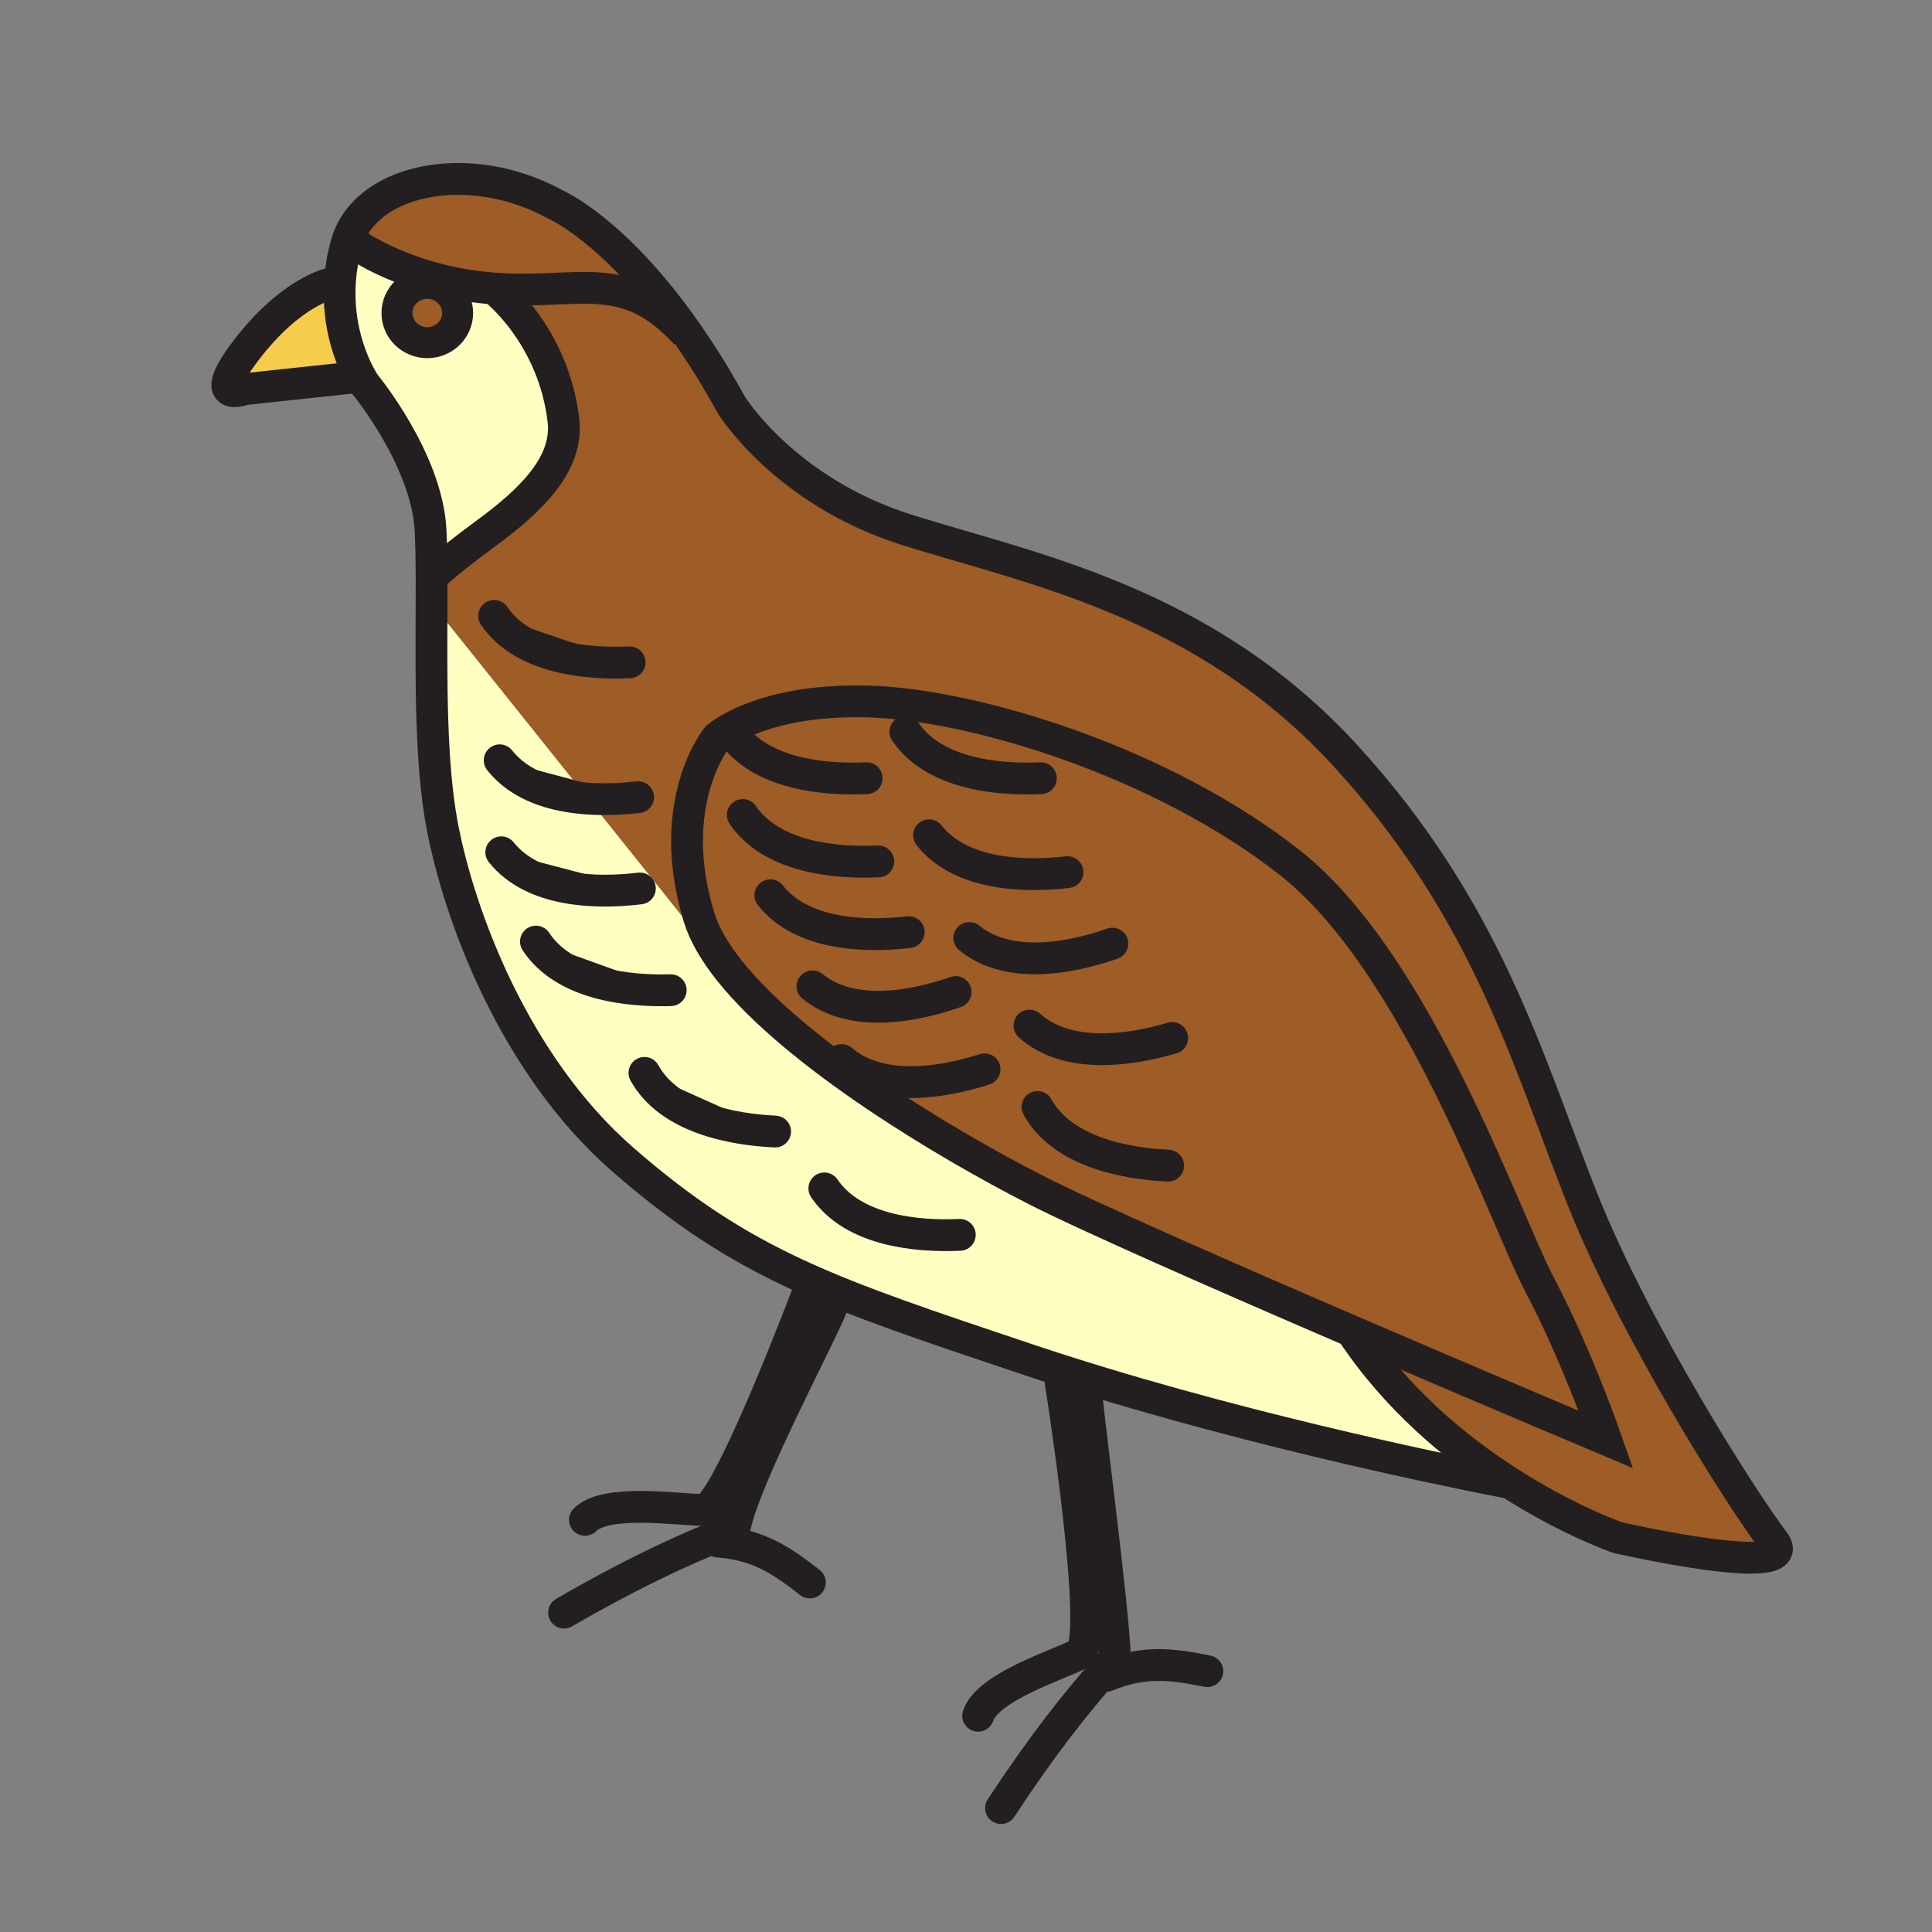 <?xml version="1.0" encoding="iso-8859-1"?>
<!-- Generator: Adobe Illustrator 12.0.1, SVG Export Plug-In . SVG Version: 6.00 Build 51448)  -->
<!DOCTYPE svg PUBLIC "-//W3C//DTD SVG 1.1//EN" "http://www.w3.org/Graphics/SVG/1.1/DTD/svg11.dtd">
<svg  version="1.1" id="Layer_1" xmlns="http://www.w3.org/2000/svg" xmlns:xlink="http://www.w3.org/1999/xlink" width="850.394" height="850.394"
	 viewBox="0 0 850.394 850.394" style="overflow:visible;enable-background:new 0 0 850.394 850.394;" xml:space="preserve">
<rect x="0" y="0" width="850.394" height="850.394" fill="#808080" stroke="none"/>
<g>
	<g id="XMLID_1_">
		<g>
			<path style="fill:#9E5C26;" d="M780.76,678.5c13.07,17.04-68.72-1.7-68.72-1.7s-22.01-7.56-49.03-25.06
				c-22.52-14.58-48.529-36.061-68.17-65.84c58.601,25.229,112.09,47.729,112.09,47.729s-13.069-37.49-28.97-67.59
				s-53.96-142-110.19-186.3c-56.229-44.3-139.149-69.86-186.299-70.99c-47.14-1.14-65.88,15.9-65.88,15.9s-23.29,28.4-7.95,78.95
				c2.31,7.63,7.02,15.6,13.47,23.69l-1.02,0.82l-61.28-76.601c7.85,0.55,15.54,0.13,22.06-0.62l-28.67-7.64L192,268l-2.05-0.01
				c0.02-4.85,0.04-9.54,0.02-13.99H190c0,0,5.18-5.46,24.49-19.66c19.31-14.2,35.8-30.23,33.51-49.42
				c-4.55-38.05-30.67-57.93-30.67-57.93c38.05,2.84,57.36-9.66,84.63,19.88l0.39-0.27c6.33,9.07,12.88,19.51,19.49,31.51
				c0,0,23.29,38.05,77.24,55.09c53.96,17.04,130.64,31.24,193.12,99.4c62.47,68.16,80.08,134.05,103.939,194.25
				C719.99,587.06,767.7,661.46,780.76,678.5z M277.15,291.54l-59.64-20.45C230.29,289.83,258.41,292.39,277.15,291.54z"/>
			<path style="fill:#9E5C26;" d="M594.84,585.9c-55.82-24.03-116.26-50.54-139.53-62.46c-39.14-20.03-104.77-59.261-134.2-96.15
				c-6.45-8.09-11.16-16.06-13.47-23.69c-15.34-50.55,7.95-78.95,7.95-78.95s18.74-17.04,65.88-15.9
				c47.15,1.13,130.07,26.69,186.299,70.99c56.23,44.3,94.29,156.2,110.19,186.3s28.97,67.59,28.97,67.59
				S653.44,611.13,594.84,585.9z"/>
			<path style="fill:#FFFFC2;" d="M320.09,428.11l1.02-0.82c29.43,36.89,95.06,76.12,134.2,96.15
				c23.271,11.92,83.71,38.43,139.53,62.46c19.641,29.779,45.65,51.26,68.17,65.84l-0.399,0.62
				c-1.54-0.28-89.521-16.891-177.57-43.57c-5.83-1.771-11.66-3.58-17.46-5.43c-5.061-1.61-10.1-3.261-15.11-4.94
				c-86.979-29.16-124.95-41.47-178.34-88.04c-48.01-41.88-72.14-107.92-79.52-147.11c-5.15-27.34-4.78-64.62-4.66-95.28L192,268
				l60.2,75.25l-32.26-8.6c9.14,11.58,24.27,15.87,38.87,16.86L320.09,428.11z M341.18,498.06l-57.52-25.81
				C294.68,492.08,322.44,497.2,341.18,498.06z M295.22,435.84l-59.32-21.39C248.4,433.4,276.46,436.4,295.22,435.84z
				 M281.65,391.07l-61.01-15.93C234.79,392.87,263.02,393.33,281.65,391.07z"/>
			<path style="fill:#7BD3F7;" d="M531.43,735.59l-44.39,2.04C503.95,730.67,516.27,732.58,531.43,735.59z"/>
			<path style="fill:#7BD3F7;" d="M356.48,696.55l-40.61-18.03C334.11,679.87,344.27,687.09,356.48,696.55z"/>
			<path style="fill:#231F20;" d="M283.66,472.25l57.52,25.81C322.44,497.2,294.68,492.08,283.66,472.25z"/>
			<path style="fill:#9E5C26;" d="M302.35,146.6l-0.39,0.27c-27.27-29.54-46.58-17.04-84.63-19.88
				c-38.05-2.84-61.34-19.88-61.34-19.88h-3.41c1.1-3.86,2.91-7.37,5.3-10.51c1.76-2.31,3.84-4.42,6.19-6.32
				c17.88-14.37,51.47-16.25,80.52-0.21C244.59,90.07,270.65,101.12,302.35,146.6z"/>
			<path style="fill:#231F20;" d="M235.9,414.45l59.32,21.39C276.46,436.4,248.4,433.4,235.9,414.45z"/>
			<path style="fill:#231F20;" d="M220.64,375.14l61.01,15.93C263.02,393.33,234.79,392.87,220.64,375.14z"/>
			<path style="fill:#231F20;" d="M252.2,343.25l28.67,7.64c-6.52,0.75-14.21,1.17-22.06,0.62L252.2,343.25z"/>
			<path style="fill:#231F20;" d="M217.51,271.09l59.64,20.45C258.41,292.39,230.29,289.83,217.51,271.09z"/>
			<path style="fill:#231F20;" d="M252.2,343.25l6.61,8.26c-14.6-0.99-29.73-5.28-38.87-16.86L252.2,343.25z"/>
			<path style="fill:#FFFFC2;" d="M248,184.92c2.29,19.19-14.2,35.22-33.51,49.42C195.18,248.54,190,254,190,254h-0.03
				c-0.03-7.75-0.14-14.8-0.47-20.8c-1.71-31.24-28.97-64.18-28.97-64.18s-1.08-1.55-2.57-4.42c-3.54-6.84-9.39-21.15-8.38-39.68
				c0.04-0.7,0.08-1.4,0.14-2.11c0.39-4.97,1.29-10.22,2.86-15.7h3.41c0,0,23.29,17.04,61.34,19.88
				C217.33,126.99,243.45,146.87,248,184.92z M201.43,137.78c0-7.22-5.98-13.06-13.35-13.06s-13.35,5.84-13.35,13.06
				c0,7.21,5.98,13.06,13.35,13.06S201.43,144.99,201.43,137.78z"/>
			<path style="fill:#9E5C26;" d="M188.08,124.72c7.37,0,13.35,5.84,13.35,13.06c0,7.21-5.98,13.06-13.35,13.06
				s-13.35-5.85-13.35-13.06C174.73,130.56,180.71,124.72,188.08,124.72z"/>
			<path style="fill:#F6CC4B;" d="M157.96,164.6l-2.54,1.58l-47.71,5.11c0,0-17.61,6.82,0.57-17.04
				c19.9-26.11,37.48-29.53,37.48-29.53l3.96-1.91c-0.06,0.71-0.1,1.41-0.14,2.11C148.57,143.45,154.42,157.76,157.96,164.6z"/>
		</g>
		<g>
			<path style="fill:none;stroke:#231F20;stroke-width:14;" d="M662.63,652.37c0,0-0.01,0-0.02-0.01
				c-1.54-0.28-89.521-16.891-177.57-43.57c-5.83-1.771-11.66-3.58-17.46-5.43c-5.061-1.61-10.1-3.261-15.11-4.94
				c-86.979-29.16-124.95-41.47-178.34-88.04c-48.01-41.88-72.14-107.92-79.52-147.11c-5.15-27.34-4.78-64.62-4.66-95.28
				c0.02-4.85,0.04-9.54,0.02-13.99c-0.03-7.75-0.14-14.8-0.47-20.8c-1.71-31.24-28.97-64.18-28.97-64.18s-1.08-1.55-2.57-4.42
				c-3.54-6.84-9.39-21.15-8.38-39.68c0.04-0.7,0.08-1.4,0.14-2.11c0.39-4.97,1.29-10.22,2.86-15.7c1.1-3.86,2.91-7.37,5.3-10.51
				c1.76-2.31,3.84-4.42,6.19-6.32c17.88-14.37,51.47-16.25,80.52-0.21c0,0,26.06,11.05,57.76,56.53
				c6.33,9.07,12.88,19.51,19.49,31.51c0,0,23.29,38.05,77.24,55.09c53.96,17.04,130.64,31.24,193.12,99.4
				c62.47,68.16,80.08,134.05,103.939,194.25c23.851,60.21,71.561,134.61,84.62,151.65c13.07,17.04-68.72-1.7-68.72-1.7
				s-22.01-7.56-49.03-25.06c-22.52-14.58-48.529-36.061-68.17-65.84c-0.13-0.181-0.25-0.36-0.37-0.551"/>
			<path style="fill:none;stroke:#231F20;stroke-width:14;" d="M321.11,427.29c-6.45-8.09-11.16-16.06-13.47-23.69
				c-15.34-50.55,7.95-78.95,7.95-78.95s18.74-17.04,65.88-15.9c47.15,1.13,130.07,26.69,186.299,70.99
				c56.23,44.3,94.29,156.2,110.19,186.3s28.97,67.59,28.97,67.59s-53.489-22.5-112.09-47.729
				c-55.82-24.03-116.26-50.54-139.53-62.46C416.17,503.41,350.54,464.18,321.11,427.29z"/>
			<path style="fill:none;stroke:#231F20;stroke-width:14;" d="M145.76,124.72c0,0-17.58,3.42-37.48,29.53
				c-18.18,23.86-0.57,17.04-0.57,17.04l47.71-5.11"/>
			<path style="fill:none;stroke:#231F20;stroke-width:13.632;" d="M201.43,137.78c0,7.21-5.98,13.06-13.35,13.06
				s-13.35-5.85-13.35-13.06c0-7.22,5.98-13.06,13.35-13.06S201.43,130.56,201.43,137.78z"/>
			<path style="fill:none;stroke:#231F20;stroke-width:14;" d="M155.99,107.11c0,0,23.29,17.04,61.34,19.88
				c38.05,2.84,57.36-9.66,84.63,19.88"/>
			<path style="fill:none;stroke:#231F20;stroke-width:14;" d="M217.33,126.99c0,0,26.12,19.88,30.67,57.93
				c2.29,19.19-14.2,35.22-33.51,49.42C195.18,248.54,190,254,190,254"/>
			<path style="fill:none;stroke:#231F20;stroke-width:14;stroke-linecap:round;stroke-linejoin:round;" d="M466.57,606.55
				c0,0,15.76,98.59,10.43,118.25c-0.47,1.71-1.09,2.82-1.89,3.22c-10.101,5.061-40.37,14.591-44.57,27.2"/>
			<path style="fill:none;stroke:#231F20;stroke-width:14;stroke-linecap:round;stroke-linejoin:round;" d="M440.6,795.86
				c17.551-26.771,33.521-47.17,48.181-63.46c0.77-0.851,1.97-2.131,1.91-3.95C490,708,479.25,626.29,478,612"/>
			<path style="fill:none;stroke:#231F20;stroke-width:14;stroke-linecap:round;stroke-linejoin:round;" d="M487.04,737.63
				c16.91-6.96,29.229-5.05,44.39-2.04"/>
			<path style="fill:none;stroke:#231F20;stroke-width:14;stroke-linecap:round;stroke-linejoin:round;" d="M356,568
				c0,0-31.4,83.47-43.77,95.17c-0.99,0.93-1.9,1.43-2.73,1.43c-11.29,0-42.63-5.02-52.03,4.381"/>
			<path style="fill:none;stroke:#231F20;stroke-width:14;stroke-linecap:round;stroke-linejoin:round;" d="M248.29,709.82
				c27.67-16.09,51.08-27.181,71.47-35.2c1.19-0.47,3.42-0.99,3.82-2.94c4.42-21.68,37.48-83.609,42.71-96.83"/>
			<path style="fill:none;stroke:#231F20;stroke-width:14;stroke-linecap:round;stroke-linejoin:round;" d="M315.87,678.52
				c18.24,1.351,28.4,8.57,40.61,18.03"/>
			<path style="fill:none;stroke:#231F20;stroke-width:14;stroke-linecap:round;stroke-linejoin:round;" d="M326.95,358.73
				c12.78,18.74,40.89,21.3,59.64,20.44"/>
			<path style="fill:none;stroke:#231F20;stroke-width:14;stroke-linecap:round;stroke-linejoin:round;" d="M339.08,394.06
				c14.06,17.8,42.28,18.39,60.92,16.24"/>
			<path style="fill:none;stroke:#231F20;stroke-width:14;stroke-linecap:round;stroke-linejoin:round;" d="M357.62,434.16
				c17.62,14.29,45.29,8.689,63,2.5"/>
			<path style="fill:none;stroke:#231F20;stroke-width:14;stroke-linecap:round;stroke-linejoin:round;" d="M398.51,322.09
				c12.78,18.74,40.9,21.3,59.641,20.45"/>
			<path style="fill:none;stroke:#231F20;stroke-width:14;stroke-linecap:round;stroke-linejoin:round;" d="M321.84,322.09
				c12.78,18.74,40.89,21.3,59.63,20.45"/>
			<path style="fill:none;stroke:#231F20;stroke-width:14;stroke-linecap:round;stroke-linejoin:round;" d="M408.94,367.65
				c14.06,17.8,42.28,18.39,60.93,16.24"/>
			<path style="fill:none;stroke:#231F20;stroke-width:14;stroke-linecap:round;stroke-linejoin:round;" d="M426.63,412.86
				c17.62,14.291,45.29,8.69,63,2.5"/>
			<path style="fill:none;stroke:#231F20;stroke-width:14;stroke-linecap:round;stroke-linejoin:round;" d="M453.13,451.42
				c16.94,15.11,44.83,10.811,62.82,5.46"/>
			<path style="fill:none;stroke:#231F20;stroke-width:14;stroke-linecap:round;stroke-linejoin:round;" d="M456.66,487.25
				c11.02,19.83,38.78,24.95,57.52,25.81"/>
			<path style="fill:none;stroke:#231F20;stroke-width:14;stroke-linecap:round;stroke-linejoin:round;" d="M370.45,466.59
				c17.25,14.74,45.05,9.83,62.91,4.08"/>
			<path style="fill:none;stroke:#231F20;stroke-width:14;stroke-linecap:round;stroke-linejoin:round;" d="M217.51,271.09
				c12.78,18.74,40.9,21.3,59.64,20.45"/>
			<path style="fill:none;stroke:#231F20;stroke-width:14;stroke-linecap:round;stroke-linejoin:round;" d="M362.84,523.09
				c12.78,18.74,40.89,21.3,59.63,20.45"/>
			<path style="fill:none;stroke:#231F20;stroke-width:14;stroke-linecap:round;stroke-linejoin:round;" d="M219.94,334.65
				c9.14,11.58,24.27,15.87,38.87,16.86c7.85,0.55,15.54,0.13,22.06-0.62"/>
			<path style="fill:none;stroke:#231F20;stroke-width:14;stroke-linecap:round;stroke-linejoin:round;" d="M220.64,375.14
				c14.15,17.73,42.38,18.19,61.01,15.93"/>
			<path style="fill:none;stroke:#231F20;stroke-width:14;stroke-linecap:round;stroke-linejoin:round;" d="M235.9,414.45
				c12.5,18.95,40.56,21.95,59.32,21.39"/>
			<path style="fill:none;stroke:#231F20;stroke-width:14;stroke-linecap:round;stroke-linejoin:round;" d="M283.66,472.25
				c11.02,19.83,38.78,24.95,57.52,25.81"/>
		</g>
	</g>
</g>
<rect style="fill:none;" width="850.394" height="850.394"/>
</svg>
